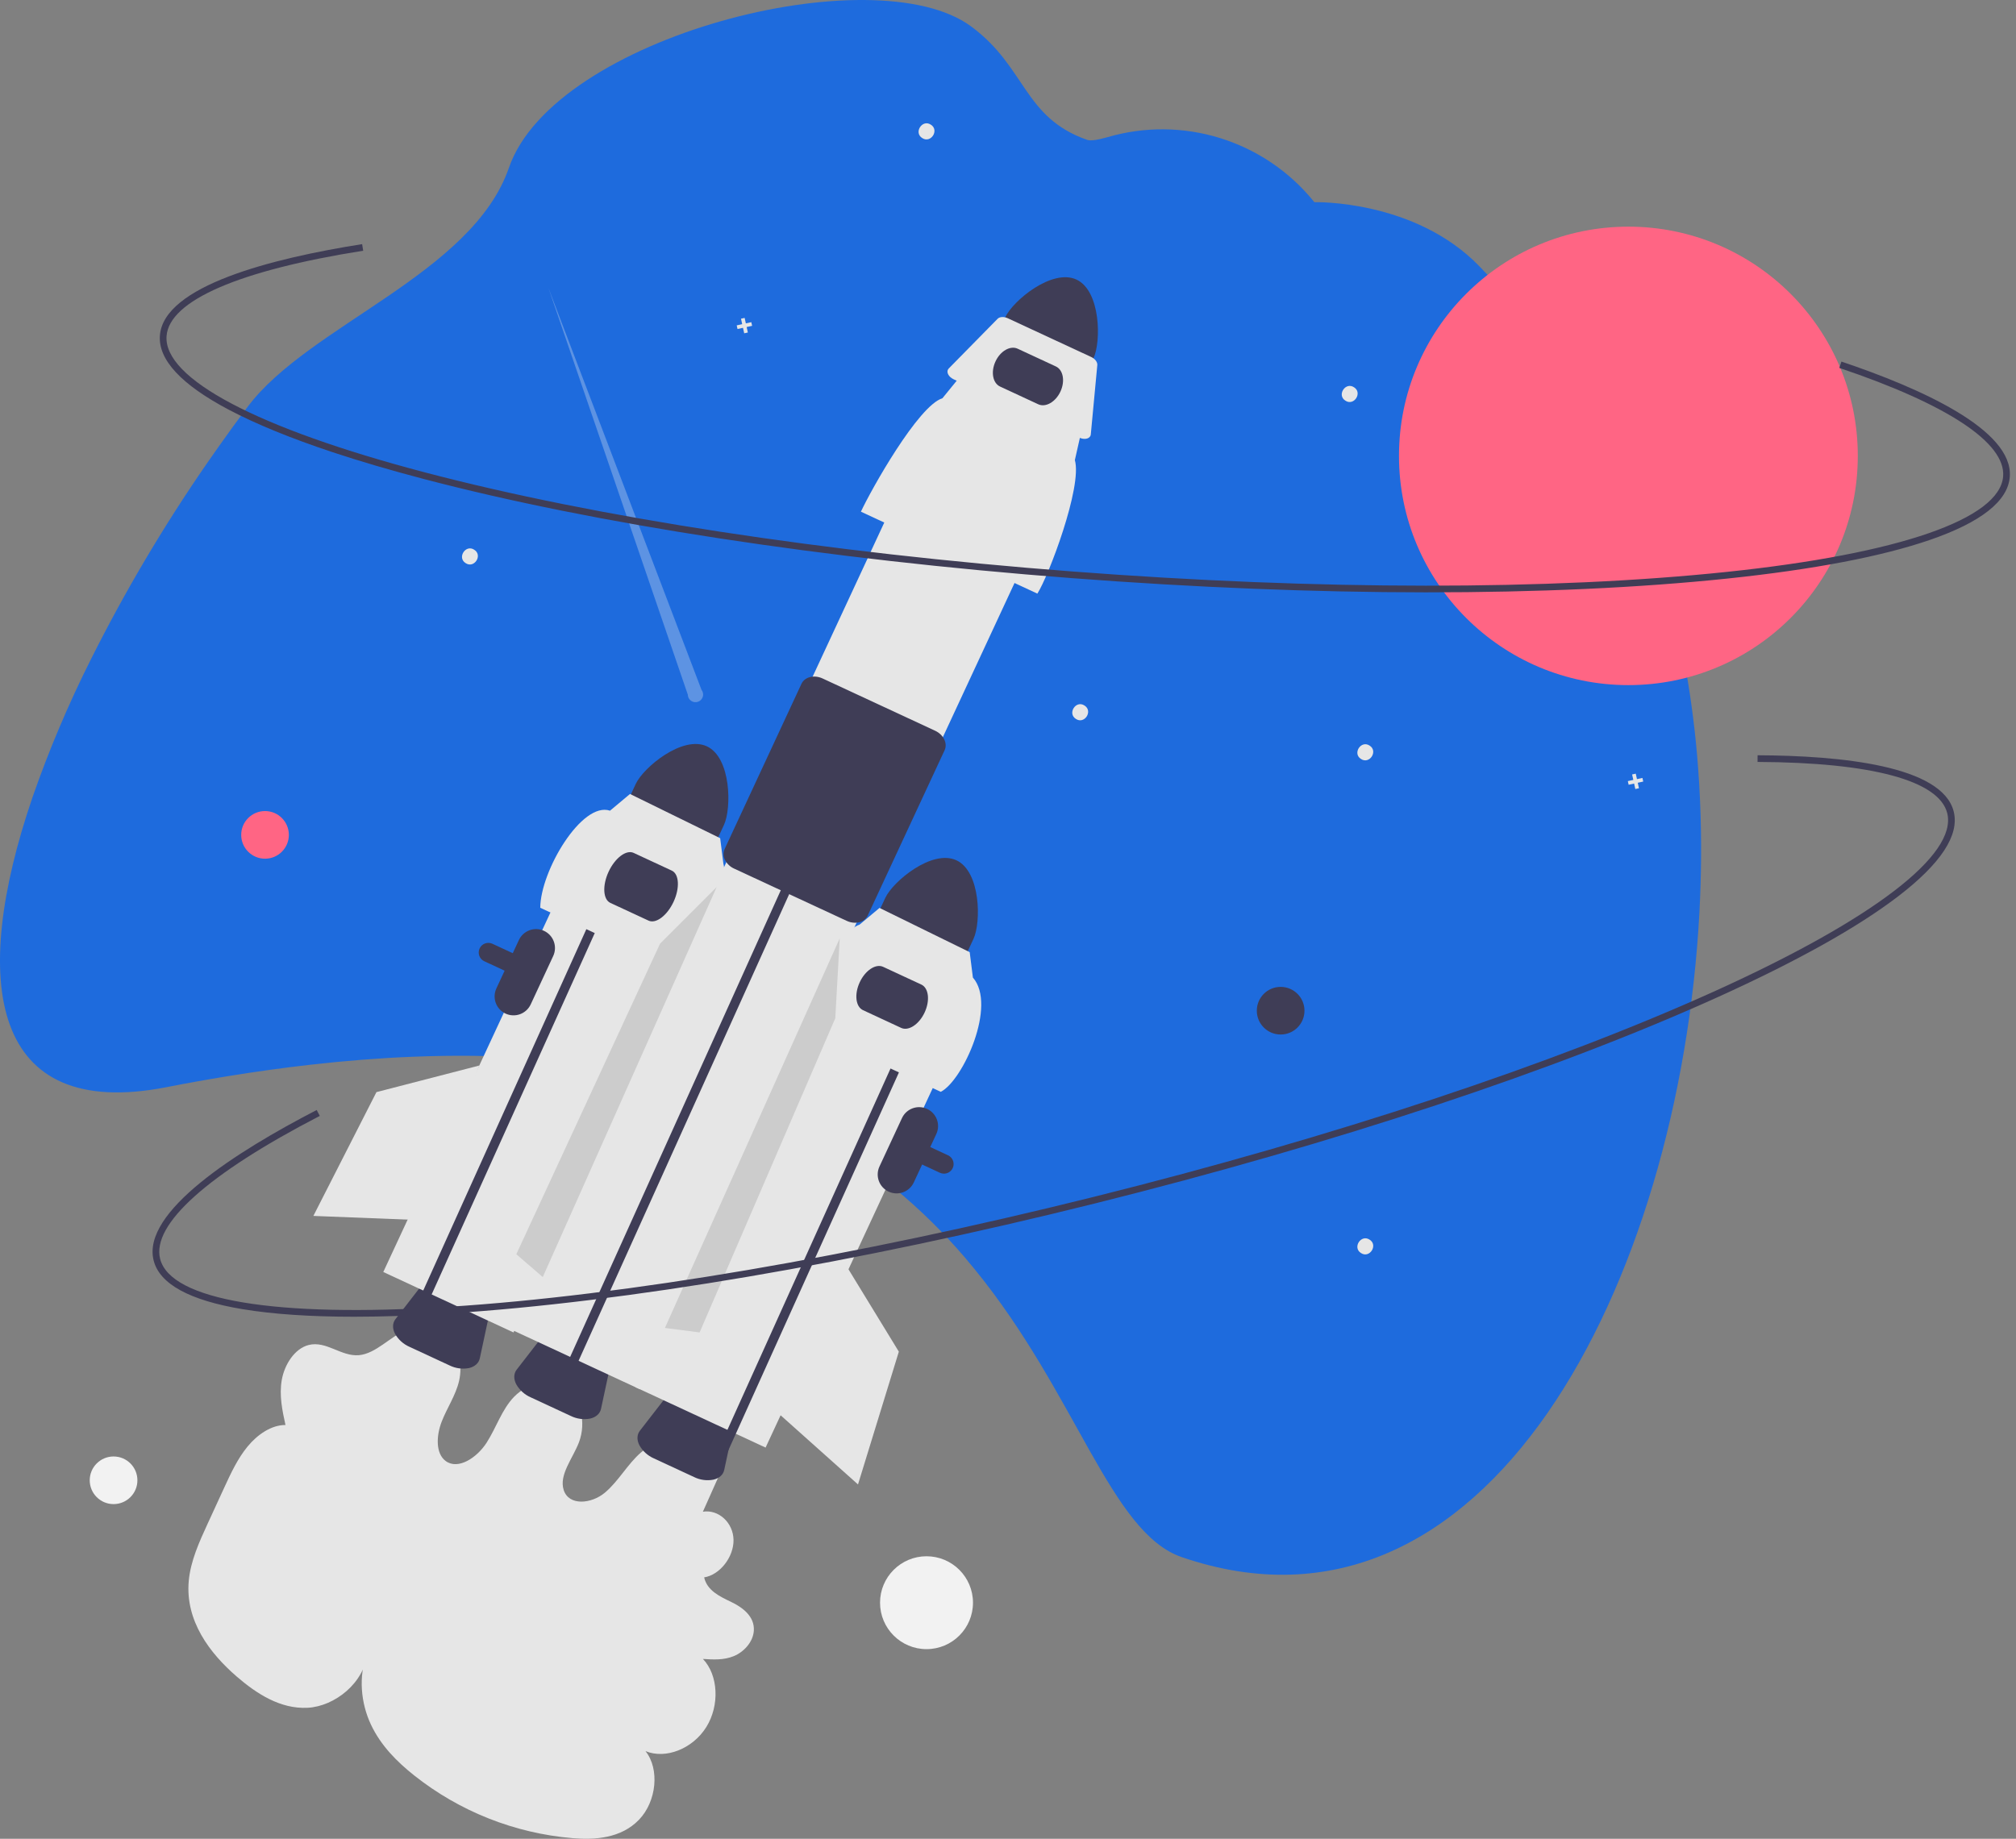 <svg width="114" height="104" viewBox="0 0 114 104" fill="none" xmlns="http://www.w3.org/2000/svg">
<rect x="0" y="0" width="114" height="104" fill="#808080" stroke="none"/>
<g clip-path="url(#clip0_263_1022)">
<path d="M40.839 83.055L39.747 85.502C40.635 85.361 41.46 86.119 41.479 87.092C41.497 88.065 40.705 89.078 39.818 89.216C39.987 89.971 40.719 90.305 41.355 90.61C41.991 90.915 42.676 91.422 42.628 92.227C42.59 92.873 42.056 93.444 41.487 93.673C40.92 93.903 40.324 93.868 39.748 93.829C40.62 94.74 40.705 96.453 39.94 97.682C39.174 98.911 37.645 99.516 36.501 99.043C37.309 100.049 37.134 101.89 36.13 102.928C35.118 103.974 33.651 104.075 32.37 103.965C29.105 103.689 25.994 102.457 23.427 100.423C22.447 99.645 21.531 98.729 20.972 97.535C20.413 96.341 20.248 94.829 20.769 93.471C20.628 95.173 18.924 96.517 17.39 96.592C15.857 96.668 14.518 95.804 13.38 94.82C11.867 93.511 10.466 91.676 10.674 89.411C10.777 88.29 11.266 87.212 11.747 86.168L12.678 84.144C13.054 83.326 13.439 82.495 14.005 81.809C14.571 81.124 15.357 80.593 16.143 80.598C15.963 79.777 15.782 78.926 15.933 78.054C16.084 77.182 16.66 76.279 17.445 76.075C18.443 75.815 19.289 76.735 20.293 76.649C21.259 76.565 22.058 75.596 22.996 75.212C23.382 75.045 23.809 74.994 24.223 75.066C24.638 75.138 25.023 75.329 25.33 75.616C25.925 76.196 26.173 77.176 25.96 78.104C25.773 78.916 25.275 79.633 24.973 80.417C24.671 81.201 24.624 82.208 25.204 82.636C25.904 83.153 26.969 82.45 27.516 81.6C28.063 80.749 28.377 79.72 29.068 79.005C29.884 78.161 31.162 77.963 32.002 78.551C32.842 79.138 33.163 80.454 32.74 81.572C32.393 82.487 31.6 83.412 31.875 84.273C32.166 85.183 33.438 85.068 34.206 84.424C34.974 83.781 35.483 82.812 36.242 82.155C37.011 81.487 38.017 81.194 38.9 81.381C39.348 81.485 39.762 81.7 40.105 82.006C40.448 82.312 40.708 82.7 40.861 83.133" fill="#E6E6E6"/>
<path d="M23.157 76.177L25.423 77.229C25.763 77.397 26.15 77.449 26.523 77.377C26.852 77.299 27.074 77.098 27.132 76.825L27.66 74.364C27.759 73.9 27.375 73.35 26.745 73.058L25.493 72.477C24.864 72.184 24.195 72.245 23.905 72.62L22.363 74.61C22.192 74.831 22.181 75.131 22.334 75.432C22.519 75.763 22.808 76.025 23.157 76.177Z" fill="#3F3D56"/>
<path d="M93.423 30.684C91.293 24.856 87.968 19.537 83.662 15.068C80.009 11.278 74.323 11.435 74.323 11.435L74.291 11.395C72.923 9.708 71.086 8.463 69.013 7.816C66.939 7.168 64.72 7.147 62.635 7.756C62.092 7.911 61.675 7.98 61.477 7.911C57.862 6.646 58.032 3.791 54.912 1.492C49.45 -2.535 31.334 2.078 28.779 9.487C26.709 15.492 17.467 18.402 14.014 22.995C13.474 23.714 12.944 24.44 12.425 25.175C12.181 25.517 11.94 25.86 11.702 26.207C9.256 29.748 7.061 33.456 5.134 37.304C3.871 39.818 2.773 42.411 1.847 45.068C-1.754 55.589 -0.522 63.428 9.407 61.492C10.582 61.262 11.729 61.056 12.848 60.874C14.468 60.61 16.032 60.393 17.539 60.223C19.568 59.992 21.499 59.841 23.331 59.77C23.948 59.745 24.552 59.728 25.146 59.72C33.92 59.598 40.429 61.249 45.388 63.811C46.228 64.244 47.025 64.703 47.777 65.186C48.926 65.92 50.024 66.733 51.062 67.618C52.498 68.85 53.822 70.206 55.019 71.671L55.085 71.751C60.885 78.841 62.793 86.69 66.828 88.072C84.073 93.981 94.98 72.562 96.098 51.609C96.154 50.553 96.186 49.501 96.192 48.451C96.195 47.982 96.193 47.514 96.185 47.047C96.167 45.829 96.113 44.619 96.023 43.424C95.99 42.967 95.951 42.513 95.906 42.061C95.858 41.573 95.805 41.088 95.743 40.607C95.304 37.076 94.537 33.717 93.423 30.684Z" fill="#1E6BDD"/>
<path d="M39.972 42.212C41.349 42.853 41.372 45.723 40.94 46.653L40.157 48.337L35.169 46.02L35.951 44.337C36.384 43.407 38.594 41.573 39.972 42.212Z" fill="#3F3D56"/>
<path d="M53.377 66.382C53.465 66.382 53.552 66.361 53.63 66.32C53.708 66.28 53.774 66.221 53.825 66.149C53.875 66.078 53.907 65.995 53.919 65.907C53.93 65.82 53.92 65.732 53.89 65.65C53.866 65.582 53.828 65.52 53.78 65.468C53.731 65.415 53.673 65.372 53.608 65.343L27.845 53.379C27.78 53.349 27.71 53.332 27.638 53.329C27.567 53.326 27.495 53.337 27.428 53.362C27.361 53.386 27.299 53.424 27.246 53.472C27.194 53.521 27.151 53.579 27.121 53.644C27.06 53.775 27.054 53.925 27.103 54.061C27.153 54.196 27.254 54.307 27.385 54.368H27.386L53.148 66.331C53.22 66.365 53.298 66.382 53.377 66.382Z" fill="#3F3D56"/>
<path d="M33.225 47.094L40.59 50.513L29.038 75.363L21.674 71.944L33.225 47.094Z" fill="#E6E6E6"/>
<path d="M60.87 15.812C62.247 16.453 62.27 19.324 61.838 20.254L61.055 21.937L56.067 19.621L56.849 17.937C57.282 17.008 59.492 15.174 60.87 15.812Z" fill="#3F3D56"/>
<path d="M30.011 79.033L32.277 80.086C32.618 80.254 33.004 80.306 33.377 80.234C33.706 80.156 33.929 79.955 33.987 79.682L34.514 77.221C34.614 76.756 34.229 76.207 33.6 75.915L32.348 75.333C31.718 75.041 31.05 75.102 30.759 75.477L29.217 77.467C29.046 77.688 29.036 77.987 29.189 78.289C29.374 78.62 29.663 78.882 30.011 79.033Z" fill="#3F3D56"/>
<path d="M36.978 82.488L39.245 83.54C39.585 83.709 39.972 83.761 40.345 83.689C40.674 83.611 40.896 83.41 40.954 83.137L41.482 80.675C41.581 80.211 41.196 79.662 40.567 79.369L39.315 78.788C38.686 78.496 38.017 78.556 37.727 78.932L36.184 80.922C36.013 81.143 36.003 81.442 36.156 81.743C36.341 82.075 36.63 82.336 36.978 82.488Z" fill="#3F3D56"/>
<path d="M52.158 24.921L59.523 28.341L36.172 78.572L28.808 75.152L52.158 24.921Z" fill="#E6E6E6"/>
<path d="M44.517 50.815L45.344 48.998L44.868 48.779L44.044 50.59L32.115 77.025L32.591 77.246" fill="#3F3D56"/>
<path d="M35.197 49.305L36.024 47.487L35.548 47.268L34.724 49.08L22.795 75.514L23.271 75.735" fill="#3F3D56"/>
<path d="M48.683 28.941L58.661 33.575C59.296 32.587 61.211 27.525 60.781 26.023L61.104 24.591L54.214 21.392L53.292 22.525C51.923 22.945 49.258 27.7 48.683 28.941Z" fill="#E6E6E6"/>
<path d="M53.926 21.453L61.036 24.754C61.298 24.876 61.578 24.831 61.66 24.654C61.672 24.629 61.679 24.601 61.682 24.573L62.05 20.65C62.066 20.482 61.922 20.292 61.702 20.19L56.987 18C56.767 17.898 56.529 17.911 56.411 18.032L53.648 20.843C53.507 20.987 53.583 21.233 53.819 21.392C53.853 21.416 53.889 21.436 53.926 21.453Z" fill="#E6E6E6"/>
<path d="M48.35 52.191C48.427 52.191 48.503 52.182 48.578 52.164C48.684 52.142 48.783 52.096 48.868 52.03C48.953 51.964 49.022 51.879 49.069 51.783L53.416 42.432C53.596 42.045 53.354 41.55 52.877 41.329L46.513 38.373C46.036 38.152 45.502 38.287 45.322 38.674L40.975 48.024C40.931 48.123 40.911 48.23 40.916 48.337C40.92 48.445 40.949 48.55 41 48.645C41.112 48.859 41.293 49.029 41.513 49.128L47.878 52.083C48.026 52.153 48.187 52.189 48.35 52.191Z" fill="#3F3D56"/>
<path d="M47.479 53.606L54.843 57.026L43.292 81.875L35.928 78.456L47.479 53.606Z" fill="#E6E6E6"/>
<path d="M56.552 21.863L58.711 22.866C59.128 23.059 59.69 22.737 59.965 22.147C60.239 21.557 60.123 20.92 59.706 20.726L57.546 19.723C57.13 19.53 56.567 19.852 56.293 20.442C56.019 21.032 56.135 21.669 56.552 21.863Z" fill="#3F3D56"/>
<path d="M54.082 48.657C55.459 49.298 55.482 52.168 55.05 53.099L54.267 54.782L49.279 52.465L50.062 50.782C50.494 49.852 52.704 48.018 54.082 48.657Z" fill="#3F3D56"/>
<path d="M76.96 42.928C77.446 43.251 77.944 42.48 77.448 42.171C76.962 41.847 76.464 42.618 76.96 42.928Z" fill="#E6E6E6"/>
<path d="M26.33 31.85C26.816 32.174 27.314 31.403 26.818 31.094C26.332 30.77 25.834 31.541 26.33 31.85Z" fill="#E6E6E6"/>
<path d="M60.839 40.662C61.325 40.986 61.823 40.215 61.327 39.905C60.841 39.581 60.343 40.352 60.839 40.662Z" fill="#E6E6E6"/>
<path d="M76.96 70.872C77.446 71.196 77.944 70.425 77.448 70.115C76.962 69.792 76.464 70.562 76.96 70.872Z" fill="#E6E6E6"/>
<path d="M52.148 7.808C52.635 8.132 53.133 7.361 52.637 7.051C52.151 6.727 51.653 7.498 52.148 7.808Z" fill="#E6E6E6"/>
<path d="M76.078 22.661C76.564 22.985 77.062 22.214 76.567 21.905C76.08 21.581 75.582 22.352 76.078 22.661Z" fill="#E6E6E6"/>
<path d="M41.66 18.403L41.969 18.335L41.902 18.026L42.108 17.981L42.176 18.29L42.485 18.222L42.531 18.429L42.221 18.496L42.289 18.806L42.083 18.851L42.015 18.541L41.705 18.609L41.66 18.403Z" fill="#E6E6E6"/>
<path d="M92.05 44.18L92.36 44.112L92.292 43.803L92.498 43.758L92.566 44.067L92.876 43.999L92.921 44.205L92.611 44.273L92.679 44.583L92.473 44.628L92.405 44.318L92.096 44.386L92.05 44.18Z" fill="#E6E6E6"/>
<path d="M28.588 57.329C28.846 57.448 29.14 57.46 29.407 57.363C29.673 57.265 29.89 57.066 30.01 56.809L31.284 54.069C31.403 53.812 31.415 53.518 31.317 53.252C31.22 52.986 31.021 52.769 30.763 52.649C30.506 52.53 30.212 52.517 29.945 52.615C29.679 52.712 29.462 52.911 29.342 53.168L28.068 55.907C27.949 56.165 27.937 56.459 28.034 56.725C28.132 56.992 28.331 57.209 28.588 57.329Z" fill="#3F3D56"/>
<path d="M50.251 67.399C50.508 67.518 50.803 67.53 51.069 67.433C51.336 67.336 51.553 67.137 51.673 66.879L52.946 64.14C53.066 63.882 53.078 63.588 52.98 63.322C52.883 63.056 52.683 62.839 52.426 62.72C52.169 62.6 51.874 62.588 51.608 62.685C51.341 62.782 51.124 62.981 51.005 63.238L49.731 65.978C49.612 66.235 49.599 66.529 49.697 66.796C49.794 67.062 49.993 67.279 50.251 67.399Z" fill="#3F3D56"/>
<path d="M30.55 51.343L39.09 55.308C39.634 54.463 41.273 50.13 40.905 48.845L40.724 47.407L35.625 44.907L34.495 45.852C32.903 45.314 30.563 49.256 30.55 51.343Z" fill="#E6E6E6"/>
<path d="M34.515 51.068L36.675 52.071C37.091 52.264 37.725 51.787 38.088 51.007C38.45 50.227 38.406 49.435 37.989 49.242L35.83 48.239C35.413 48.046 34.779 48.523 34.416 49.302C34.054 50.082 34.098 50.874 34.515 51.068Z" fill="#3F3D56"/>
<path d="M52.83 56.228L53.656 54.411L53.18 54.191L52.357 56.003L40.428 82.438L40.903 82.658" fill="#3F3D56"/>
<path d="M44.66 57.788L53.2 61.754C54.46 61.103 56.385 56.849 55.015 55.291L54.834 53.853L49.735 51.352L48.605 52.297C47.434 52.656 45.153 56.725 44.66 57.788Z" fill="#E6E6E6"/>
<path d="M48.801 57.135L50.96 58.138C51.377 58.331 51.972 57.939 52.286 57.264C52.6 56.588 52.516 55.881 52.1 55.687L49.94 54.684C49.523 54.491 48.929 54.883 48.615 55.559C48.301 56.234 48.384 56.941 48.801 57.135Z" fill="#3F3D56"/>
<path d="M92.082 38.75C84.917 38.75 79.109 32.946 79.109 25.785C79.109 18.625 84.917 12.82 92.082 12.82C99.246 12.82 105.054 18.625 105.054 25.785C105.054 32.946 99.246 38.75 92.082 38.75Z" fill="#FF6584"/>
<path opacity="0.3" d="M38.894 39.289L31.01 16.278L39.667 39.014C39.709 39.068 39.739 39.131 39.752 39.199C39.766 39.266 39.763 39.336 39.744 39.402C39.725 39.468 39.69 39.529 39.643 39.579C39.596 39.63 39.537 39.668 39.472 39.691C39.408 39.714 39.338 39.721 39.27 39.712C39.202 39.703 39.136 39.678 39.08 39.639C39.023 39.599 38.977 39.547 38.944 39.486C38.912 39.426 38.895 39.358 38.894 39.289H38.894Z" fill="#F0F0F0"/>
<path d="M18.798 25.573C20.342 26.085 22.052 26.589 23.931 27.083C33.647 29.64 46.67 31.634 60.602 32.699C74.533 33.764 87.709 33.771 97.701 32.721C102.568 32.209 106.418 31.473 109.143 30.533C112.028 29.538 113.545 28.339 113.649 26.969C113.854 24.3 108.585 21.952 104.129 20.451L104.008 20.809C110.127 22.87 113.417 25.047 113.273 26.94C113.088 29.352 107.398 31.322 97.661 32.345C87.691 33.394 74.54 33.386 60.63 32.322C46.721 31.259 33.722 29.269 24.027 26.718C14.559 24.227 9.235 21.415 9.419 19.004C9.572 17.002 13.521 15.289 20.537 14.181L20.478 13.808C15.38 14.613 9.258 16.163 9.042 18.975C8.938 20.345 10.254 21.76 12.954 23.182C14.493 23.993 16.449 24.792 18.798 25.573Z" fill="#3F3D56"/>
<path d="M14.987 48.568C14.242 48.568 13.639 47.965 13.639 47.221C13.639 46.477 14.242 45.873 14.987 45.873C15.731 45.873 16.334 46.477 16.334 47.221C16.334 47.965 15.731 48.568 14.987 48.568Z" fill="#FF6584"/>
<path d="M6.422 85.072C5.678 85.072 5.074 84.469 5.074 83.725C5.074 82.981 5.678 82.378 6.422 82.378C7.167 82.378 7.77 82.981 7.77 83.725C7.77 84.469 7.167 85.072 6.422 85.072Z" fill="#F2F2F2"/>
<path d="M52.392 93.275C50.941 93.275 49.764 92.099 49.764 90.648C49.764 89.198 50.941 88.022 52.392 88.022C53.844 88.022 55.02 89.198 55.02 90.648C55.02 92.099 53.844 93.275 52.392 93.275Z" fill="#F2F2F2"/>
<path d="M72.418 58.512C71.673 58.512 71.07 57.909 71.07 57.165C71.07 56.421 71.673 55.818 72.418 55.818C73.162 55.818 73.765 56.421 73.765 57.165C73.765 57.909 73.162 58.512 72.418 58.512Z" fill="#3F3D56"/>
<path d="M27.102 60.266L21.287 61.77L17.72 68.772L23.75 69.009L27.102 60.266Z" fill="#E6E6E6"/>
<path d="M40.526 50.171L37.325 53.372L29.196 70.939L30.692 72.231L40.526 50.171Z" fill="#CCCCCC"/>
<path d="M47.485 53.072L47.234 57.591L39.561 75.362L37.599 75.109L47.485 53.072Z" fill="#CCCCCC"/>
<path d="M47.695 71.326L50.827 76.45L48.518 83.96L44.02 79.939L47.695 71.326Z" fill="#E6E6E6"/>
<path d="M20.027 74.474C21.653 74.474 23.436 74.413 25.374 74.29C35.401 73.654 48.389 71.441 61.946 68.06C75.502 64.679 88.007 60.534 97.158 56.387C101.616 54.367 105.037 52.455 107.326 50.704C109.75 48.85 110.811 47.234 110.478 45.902C109.83 43.305 104.089 42.737 99.387 42.718L99.385 43.095C105.842 43.122 109.651 44.151 110.111 45.993C110.697 48.339 105.919 52.002 97.002 56.043C87.872 60.181 75.389 64.318 61.854 67.694C48.319 71.07 35.355 73.278 25.35 73.913C15.58 74.534 9.639 73.543 9.054 71.197C8.567 69.249 11.774 66.379 18.083 63.116L17.909 62.781C13.325 65.152 8.004 68.552 8.687 71.288C9.02 72.621 10.715 73.55 13.727 74.048C15.443 74.332 17.552 74.474 20.027 74.474Z" fill="#3F3D56"/>
</g>
<defs>
<clipPath id="clip0_263_1022">
<rect width="113.655" height="104" fill="white" transform="matrix(-1 0 0 1 113.655 0)"/>
</clipPath>
</defs>
</svg>
